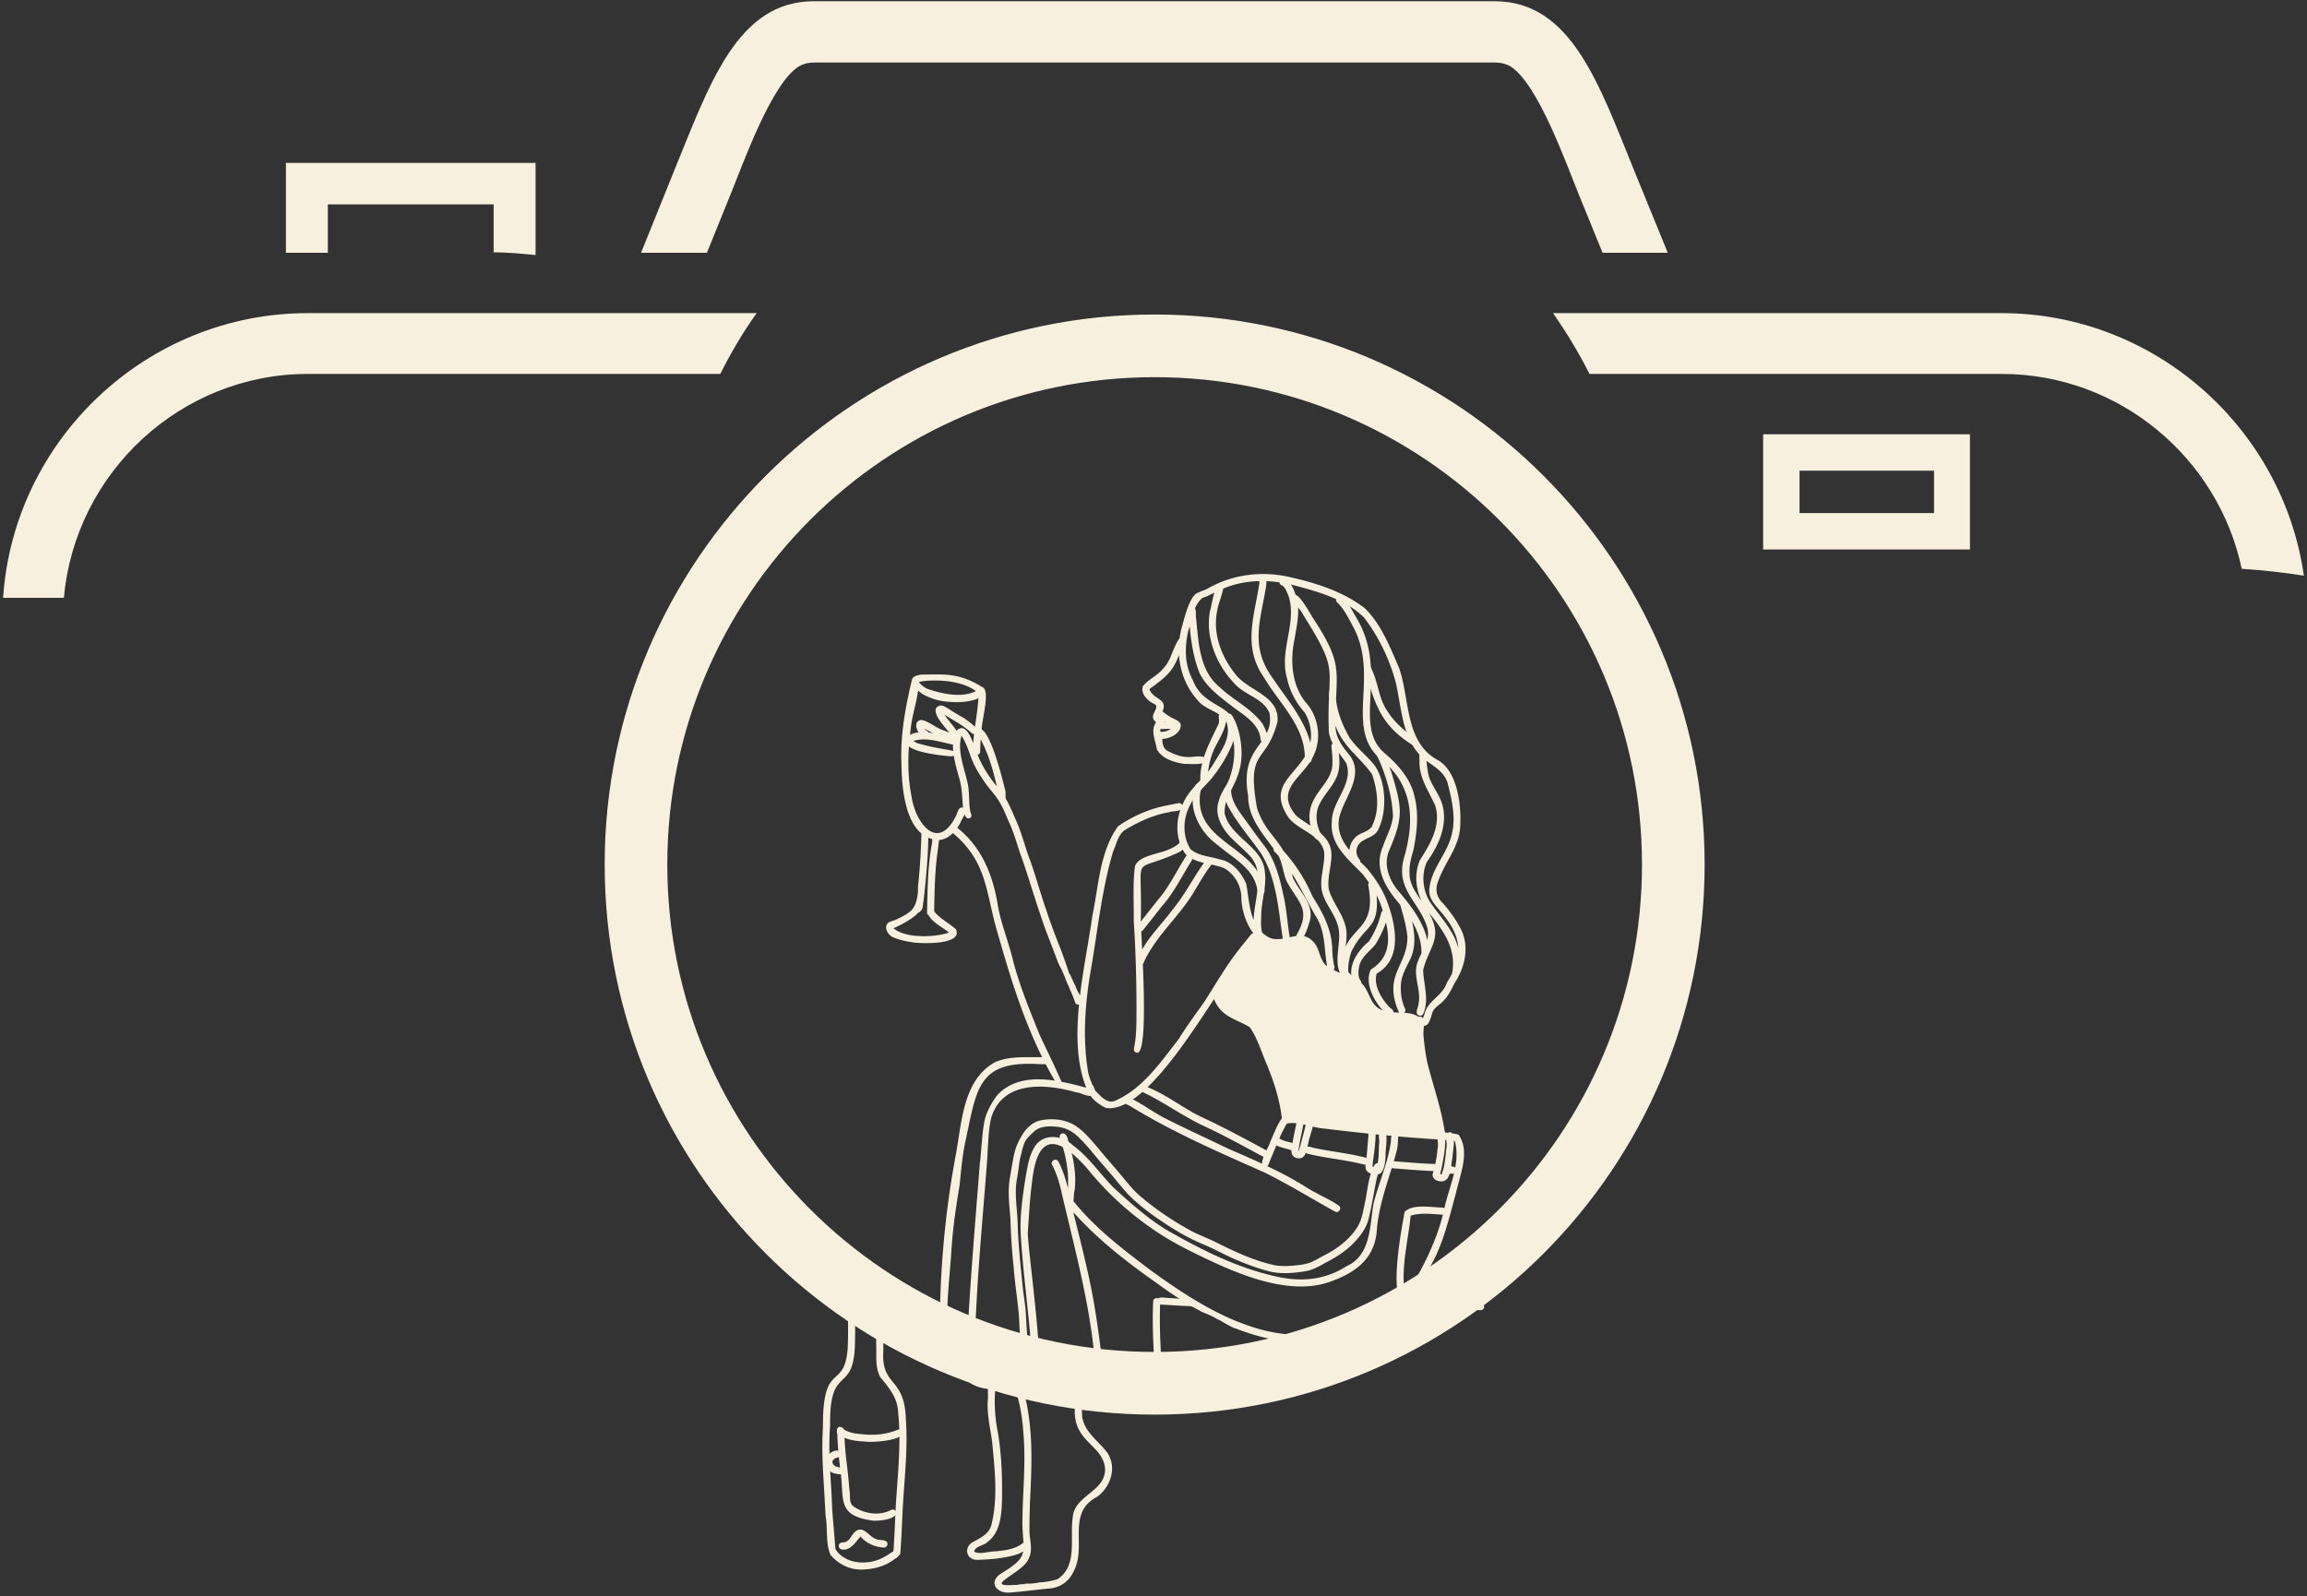 <svg xmlns="http://www.w3.org/2000/svg" width="500" viewBox="0 0 375 259.5" height="346" version="1.0"><rect x="0" y="0" width="375" height="259.5" fill="#333333" stroke="none"/><defs><clipPath id="a"><path d="M.36.2h374.277v229.808H.359zm0 0"/></clipPath><clipPath id="b"><path d="M133.445 210H147v46h-13.555zm0 0"/></clipPath><clipPath id="c"><path d="M144 93h95v165.973h-95zm0 0"/></clipPath><clipPath id="d"><path d="M165 257h2v1.973h-2zm0 0"/></clipPath><clipPath id="e"><path d="M227 211h14.234v3H227zm0 0"/></clipPath></defs><g clip-path="url(#a)"><path fill="#f8f0de" d="M187.688 61.324c43.726 0 79.214 35.504 79.214 79.246 0 43.746-35.488 79.25-79.214 79.25-43.727 0-79.22-35.504-79.22-79.25 0-43.742 35.493-79.246 79.22-79.246zm0-10.187c49.34 0 89.398 40.074 89.398 89.433 0 49.364-39.98 89.438-89.399 89.438-49.343 0-89.398-40-89.398-89.438 0-49.36 40.055-89.433 89.398-89.433zm186.808 42.468c-3.441-24.043-24.258-42.695-49.191-42.695h-72.852c2.172 3.149 4.192 6.442 5.914 9.887h67.012c19.094 0 35.191 13.633 39.012 31.687 3.445.223 6.812.598 10.105 1.121zM50.07 60.797h67.012c1.723-3.445 3.668-6.738 5.914-9.887H50.07C23.863 50.91 2.223 71.434.504 97.203h9.883c1.797-20.3 18.941-36.406 39.683-36.406zm3.145-27.563h27.027v7.79c2.32 0 4.567.226 6.813.449v-14.98H46.477v14.605h6.812v-7.864zm207.25 7.79-3.82-9.364c-1.946-4.719-6.739-18.426-11.305-20.973-.75-.374-1.496-.523-2.32-.523H132.355c-.824 0-1.574.149-2.32.524-4.566 2.546-9.36 16.253-11.308 20.972l-3.817 9.438h-10.707l5.317-13.184C115.285 13.832 119.777.2 132.28.2h110.664c12.504 0 16.996 13.559 22.762 27.715l5.39 13.184h-10.632zm26.133 29.585v18.727h33.617V70.609zm5.914 5.918h21.863v6.891h-21.863zm0 0" fill-rule="evenodd"/></g><g clip-path="url(#b)"><path fill="#f8f0de" d="M139.816 255.203c-1.859-.027-3.625-.96-4.816-2.375-.84-1.918-.426-4.351-.805-6.43-.203-4.753-.746-9.515-.433-14.277-.059-11.156 3.453-5.84 4.031-12.836.133-2.7.035-5.402-.031-8.101 0-.04-.004-.079-.004-.118.066-.691 1.18-.644 1.144.079.008.246.016.492.028.742.062 2.136.11 4.277.047 6.422-.16 8.738-4.176 3.156-4.043 13.398-.125 1.555-.141 3.106-.106 4.656.024.953.067 1.91.117 2.864.114 2.066.266 4.136.325 6.207.207 2.144.324 4.3.535 6.445.894 1.492 2.828 2.25 4.527 2.172 2.629-.016 4.023-1.348 4.867-1.801.352-.191.61-.23.82.043.215.316.118.574-.093.797l-.035.035c-.09.09-.2.172-.305.25-.172.125-.348.234-.473.344-1.508 1.078-3.437 1.484-5.265 1.484h-.032"/></g><path fill="#f8f0de" d="M145.586 253.375c-.465-.164-.453-.64-.387-1.125.043-.316.11-.637.082-.883.078-1.172.137-2.351.192-3.527.015-.492.035-.985.058-1.477.008-.238.02-.476.035-.718.211-4.012.657-8.024.63-12.036a39.865 39.865 0 0 0-.196-3.882c-.066-2.383-1.46-4.063-2.895-5.79-.898-1.613-.605-3.582-.675-5.355-.012-2.316-.09-4.633-.067-6.95 0-.105 0-.214.004-.323-.148-.582.457-1.196.977-.711a.885.885 0 0 1 .11.195c.19.48-.009 1.094.05 1.598.004 2.41.09 4.812.082 7.222-.395 5.965 3.48 4.117 3.66 11.168.379 5.235-.351 10.446-.562 15.664-.098 2.086-.18 4.172-.352 6.254a14.543 14.543 0 0 0-.7.691.22.22 0 0 1-.046-.015"/><path fill="#f8f0de" d="M146.676 232.777c.097.336-.102.614-.48.832-1.22.715-4.29.86-5.036.825-1.305-.102-2.676-.133-3.879-.66a4.579 4.579 0 0 1-.73-.399c-.89-.262-.223-1.555.535-1.023.012.011.023.02.035.027 1.102.746 2.461.754 3.742.883 1.719.105 3.469-.133 5.059-.793a.572.572 0 0 1 .254-.043.57.57 0 0 1 .5.351"/><path fill="#f8f0de" d="M145.656 245.793a.642.642 0 0 1-.125.57c-.625.793-3.027.977-3.742.864-5.613-.774-4.625-3.258-5.094-7.516-.023-.203-.05-.414-.078-.625l-.07-.527a74.663 74.663 0 0 1-.188-1.664c-.035-.34-.066-.684-.097-1.024a50.196 50.196 0 0 1-.157-2.656c-.199-.727-.015-1.59.883-1.05a.938.938 0 0 1 .133.214c.184.387.11.879.156 1.3 0 .032.004.063.004.094.063 1.653.235 3.301.453 4.942.137 1.191.239 2.39.348 3.586.164.828-.11 1.875.52 2.535 1.773 1.312 4.316 1.71 6.3.648a.577.577 0 0 1 .754.309M143.082 250.379c.477.082 1.25.059 1.176.75a.586.586 0 0 1-.649.492c-1.433-.098-2.78-.7-3.73-1.781-.856.89-1.563 2.308-3.04 2.097a.583.583 0 0 1-.491-.652c.074-.578.668-.437 1.07-.566.828-.297 1.047-1.336 1.758-1.801 1.453-.941 2.226 1.48 3.906 1.46M140.262 210.938c.59-.098 2.515-.274 2.222-1.125-.902-.735-3.191-.383-3.894.523.043.05.082.11.11.172.01.023.019.05.027.074.511.094.972.465 1.535.356zm-2.137-1.797c1.516-1.235 6.332-1.493 5.438 1.496a2.23 2.23 0 0 1-.11.156c-.281.375-.66.644-1.09.84-.804.363-1.777.457-2.605.457a2.98 2.98 0 0 1-.832-.203 3.781 3.781 0 0 1-.473-.23.563.563 0 0 1-.262-.345.962.962 0 0 1-.43-.128c-.656-.407-.292-1.649.364-2.043"/><path fill="#f8f0de" d="M136.547 238.559c1.055-.68 1.379 1.035.148 1.152a1.916 1.916 0 0 1-.78-.102 1.864 1.864 0 0 1-.97-.382c-.894-.692-1.164-2.122-.117-2.864a.792.792 0 0 1 .07-.05c.559-.426 1.04-.52 1.364-.442.511.121.644.668.097 1.024-.027.02-.054.039-.086.054-1.507.313-1.105 1.531.239 1.637a.215.215 0 0 1 .035-.027"/><g clip-path="url(#c)"><path fill="#f8f0de" d="M162.797 255.797c2.484-1.496 3.305-2.34 3.516-3.543-.297.18-.61.336-.938.465-2.121.672-4.43.851-6.645.906-1.578-.074-2.066-1.816-.82-2.762 1.262-.722 2.778-1.304 3.227-2.86 1.12-4.41.55-9.132.129-13.616-.313-2.239-.856-4.457-.707-6.727.09-.562-.02-1.222.046-1.808-1.792-.27-3.511-.872-4.14-2.575.043-.894.137-1.789.254-2.687-1.094-.25-2.211-.418-3.309-.668-.039.012-.262-.164-.328-.266-.008-.011-.012-.023-.02-.035-.015-.035-.027-.066-.042-.098l-.07-.18c-.044-.152-.09-.3-.137-.448l-.036-.106c-.16-10.434.684-20.867 2.598-31.086.977-5.223 1.156-12.152 6.395-15.012 1.898-.816 3.972-.808 6.023-.8.539.004 1.074.004 1.602-.008-3.145-6.367-5.254-13.227-7.192-20.047-2.012-6.637-1.59-11.559-7.308-16.383-.63.625-1.395 1.074-2.254 1.121-.028.336-.11.7-.106.953a50.772 50.772 0 0 0-.472 4.286c-.137 2.09-.176 4.187-.215 6.28.02.044.035.095.043.145.968 1.184 2.367 1.836 3.48 2.844 1.211 2.559-5.351 2.344-6.762 2.172-1.18-.164-2.386-.402-3.484-.875-.758-.371-1.473-1.484-.844-2.25.422-.379 1.043-.406 1.528-.676.902-.457 1.875-.879 2.523-1.656.82-.98.945-2.996.879-3.59.32-2.867.488-5.762.562-8.64a.492.492 0 0 0 .012-.04c-2.844-2.359-3.222-8.109-3.258-11.37-.214-4.653.7-9.446 1.723-13.677.145-.597 1.227-.793 1.652-.796 2.301-.02 3.715-.118 5.528.246 2.285.453 4.199 1.785 4.234 1.789 1.395.453-.125 5.531-.094 6.883 1.68.972 3.465 8.46 3.844 9.949.09.324-.031 1.12.106 1.355.562.985 1.011 2.024 1.445 3.067.914 1.918 1.457 3.972 2.133 5.98 1.14 2.973 1.953 6.125 3.004 9.117a92.045 92.045 0 0 0 2.02 5.512 84.503 84.503 0 0 1 1.687 4.746c.086.055.16.14.207.262.257.64.57 1.254.859 1.875.082.36.43.89.68 1.406.543-4.598 1.488-9.168 2.011-12.984 1.032-4.871 1.176-10.414 4.18-14.543 2.129-1.48 4.606-2.625 7.129-3.215.898-.188 1.8-.375 2.707-.543.246-.047.484.105.594.32.031-.07.066-.14.101-.21 1.036-2.481 3.371-4 4.801-6.208 1.184-2.09 3.133-4.394 2.332-6.945-.855-1.898-3.492-2.04-4.726-3.684-1.86-2.043-2.852-4.644-3.036-7.328-.289.676-.59 1.348-.968 1.973-.953 1.496-2.453 2.5-3.844 3.539.7 2.016 3.555 1.316 1.738 4.406.371.285.621.594.664.91.25.016.492.032.688-.004.144.004.316-.03.488-.062.441-.086.906-.172 1.07.344.11 1.105-1.554.804-2.27.89h-.21a3.597 3.597 0 0 1-.356-.004c-.156.598.207 1.192.29 1.801.011.793.257 1.547 1.046 1.867.848.414 1.735.805 2.684.871.437.06.89.02 1.344-.019.578-.055 1.156-.106 1.683.059.864 1.207-1.054 1.16-2.308 1.117-.356-.012-.657-.024-.828-.008-1.641-.234-3.645-.809-4.504-2.356-.211-1.43-1.114-3.113-.125-4.421-1.578-1.184 1.12-2.473-.524-3.075-.941-.523-2.004-1.586-1.644-2.757.906-1.192 2.46-1.774 3.398-2.989 1.254-1.347 1.457-3.289 2.52-4.754l.058-.082c.102-.757.266-1.507.492-2.242.301-1.144 1.274-5.07 2.7-5.222.382-.278 1.039-.372 1.386-.626 3.922-2.238 8.508-2.863 12.91-1.953 4.438.973 9.04 2.368 12.669 5.2 2.652 2.64 4.046 6.273 5.52 9.656 1.788 5.12.894 12.156 6.398 15.05 3.246 1.985 3.8 7.7 3.507 11.188-.324 3.152-2.574 5.559-3.55 8.477-.579 1.332-.211 2.683.855 3.632.969 1.153 1.887 2.356 2.594 3.688 1.761 2.953 1.008 6.492-.785 9.238-.516 1-.973 2.055-1.797 2.852-.524.61-1.317.965-1.703 1.687-.243.438-.305 1.258-.63 1.684-.042.3-.335.633-.863.742-.027.684-.125 1.414-.027 1.79.121 1.374.313 2.745.582 4.097.914 3.695 2.242 7.328 2.816 11.094.036.101.063.21.09.328.164.015.332.035.496.054a.776.776 0 0 1 .207-.093c.2-.008.344.058.454.187.34.05.671.113 1.004.184 1.933 2.644.308 6.406-.344 9.297-.98 3.582-1.813 7.214-3.399 10.593-.422.809-.832 1.625-1.242 2.43-.004.008-.012.012-.016.02-.109.18-.21.363-.316.546a6.263 6.263 0 0 0-.285.56c-.02.042-.035.081-.055.124-.02.031-.035.066-.054.098-.207.367-.403.738-.602 1.11-.145.269-.29.534-.434.804a28.127 28.127 0 0 1-.945 1.48c-.23.305-.453.61-.676.922-.054.074-.105.149-.16.223-.008.004-.012.004-.02.004-1.769 2.191-4.027 4.37-7.367 4.941-.793.098-5.878.535-6.152.563-.578.054-1.152.082-1.734.078-4.344.183-8.524-.73-12.492-2.297-.012.012-.028.023-.043.039-.258-.133-.516-.262-.774-.39-.387-.204-.77-.41-1.144-.637-.196-.118-.391-.235-.594-.336-.168-.082-.332-.16-.496-.243-.188-.101-.367-.218-.555-.312-.207-.102-.41-.203-.621-.293-.387-.168-.777-.324-1.164-.492-.258-.133-.512-.274-.766-.41-.144-.078-.289-.157-.433-.239a2.634 2.634 0 0 0-.461-.222 74.048 74.048 0 0 1-5.637-3.766c-4.863-3.414-9.648-7.125-13.613-11.574.062.277.129.555.195.832 1.176 4.758 2.418 9.531 3.227 14.355.14.79 2.207 13.446 1.105 13.707-.43.102-1.707.297-2.742.286-.191 1.109-.445 2.226-.375 3.355-.078 2.965 2.59 4.508 4.152 6.625 1.547 2.395.508 5.5-1.676 7.11-5.164 2.702-1.507 8.156-3.953 12.363-.773 1.566-2.332 2.52-4.062 2.57-2.067.215-4.133.484-6.2.648-.09.008-.18.012-.265.012-2.086 0-3.207-1.82-1.078-3.156zm4.316-26.258c.805 4.902.543 9.879.305 14.816-.043 1.68-.11 3.36-.063 5.04.114 1.34.508 2.77-.148 4.03-.805 2.29-7.84 4.692-2.227 4.266.063.016.125.02.192.02.133 0 .266-.024.398-.047.032-.008.067-.012.098-.016.184-.003.367-.027.547-.035a.828.828 0 0 0 .172-.023.554.554 0 0 0 .156-.067l.332-.035c.16-.004.32-.004.477-.004.117 0 .238-.004.355-.007.152-.008.309-.032.465-.047.332-.024.668-.078.996-.14.934-.095 1.855-.235 2.738-.536 3.324-2.164 1.95-6.707 2.469-10.024.23-3.593 5.262-4.144 5.258-7.835-.262-4.02-5.246-4.368-4.918-9.868.086-.48.105-1.851.34-2.793-.836-.03-1.555-.066-1.828-.011-1.489-.02-5.192.03-5.34.03v-.01c-.52 0-1.04 0-1.559-.009.438 1.086.719 2.88.785 3.305zm-4.87 3.598c.577 3.61.695 7.273.628 10.925-.086 2.364-.3 5.137-2.36 6.66-.616.622-1.948.63-2.171 1.563.992.504 2.183-.004 3.242-.031 1.602-.14 3.324-.297 4.637-1.324a.563.563 0 0 1 .144-.086c-.039-.79-.14-1.758-.172-3.035 0-4.914.606-9.825.16-14.735-.14-2.332-.492-4.66-1.23-6.867-.484-.016-.969-.039-1.453-.066-.578-.055-1.227-.094-1.898-.157-.192 2.403-.004 4.793.472 7.153zm-1.013-51.723c-.59 1.703-.62 5.297-.812 7.793-.613 8.02-1.371 16.023-1.758 24.059-.133 2.261-.394 4.511-.672 6.757.075 1.145-1.02 2.93.117 3.68 2.192 1.242 5.325 1.434 8.45 1.41-.18-1.527-.196-2.957-.375-4.457-.133-1.87-.442-3.722-.493-5.601-.132-3.008-.707-5.97-.91-8.973-.3-2.621-.445-5.254-.535-7.89-.16-2.169-.457-4.36-.11-6.528.188-1.105.415-2.508.634-3.605.238-1.23.582-2.149 1.23-3.239.625-1.11 1.535-2.156 2.774-2.554 1.746-.47 3.703-.352 5.359.379 1.762.886 3.012 2.464 4.281 3.925 1.207 1.496 2.5 2.914 3.723 4.39.988 1.169 1.918 2.403 3.078 3.407 2.676 2.313 5.64 4.293 8.758 5.95 1.133.558 2.312 1.007 3.453 1.554 3.062 1.535 6.254 3.066 9.601 3.809.95.199 1.918.203 2.887.129 1.02-.09 2.059-.168 3.031-.512.883-.336 1.672-.863 2.508-1.29 1.52-.773 2.93-1.78 4.078-3.042 1.66-1.8 1.844-2.969 2.313-5.29.37-1.593.48-3.292.988-4.855-1.34-.472-.758-1.644-.672-2.953.09-.953.168-1.906.246-2.86.047-.19.036-.437.02-.69a395.64 395.64 0 0 1-7.11-.81c-.648-.046-1.296-.179-1.94-.331-.04.504-.352 1.129-.4 1.539-.53 1.16-.327 4.11-2.238 3.562-.964-.28-.902-1.28-.699-2.074.176-1.2.461-2.379.695-3.566a5.948 5.948 0 0 0-1.394.011.836.836 0 0 1-.207.098c-.399.774-.875 1.54-1.16 2.375-.617 1.39-1.223 2.785-1.766 4.203a.513.513 0 0 1-.234.27c2.312 1.101 4.578 2.293 6.742 3.687 1.59.957 3.316 1.672 4.863 2.707.633.367.063 1.387-.582.996-3.777-2.082-7.5-4.386-11.355-6.3-7.426-3.309-14.942-6.547-21.875-10.813-.23-.152-.551-.25-.813-.394-1.086.554-2.14.808-3.137.683-.917-.422-1.91-1.105-2.546-1.98-.676.066-1.703-.54-2.278-.567-1.879-.523-3.96-.933-5.949-.933-3.309 0-6.531 1.062-7.809 4.734zm6.813 2.606c-.707.671-1.273 1.117-1.61 2.027-.308.941-.347 1.289-.601 2.246-.176.687-.328 2.445-.484 3.14-.496 2.399-.04 4.844.07 7.262.082 3.684.504 7.348.871 11.012.149 1.27.387 2.535.453 3.813.113 1.886.192 3.773.461 5.648.152 1.816.29 3.637.32 5.46 0 .157.012.313.028.474.11-.004.222-.004.332-.008-.067-7.848-1.403-15.742-1.914-23.61-.27-3.261.191-6.496.683-9.714.352-1.954.598-4.083 1.809-5.715 1.574-1.813 4.332-1.371 5.937.164 2.57 1.894 4.364 4.586 6.57 6.844 2.72 2.496 5.516 4.996 8.673 6.921 5.566 3.192 11.39 6.141 17.683 7.54 4.031.953 8.016.64 11.555-1.649 3.976-1.797 3.746-6.445 4.375-10.125.836-3.387 2.36-6.656 2.832-10.117.023-.293-.004-.684.125-.946l-.871-.082c.137 1.036-.172 2.735-.11 3.293-.074 1.008-.152 2.813-1.25 3.067-.125.36-.222.73-.292 1.105-.36 1.817-.653 3.645-1.07 5.45-.126.585-.259 1.175-.524 1.718-.52 1.157-1.344 2.137-2.223 3.04-1.309 1.292-2.875 2.265-4.508 3.085-1.066.621-2.18 1.219-3.422 1.375-1.894.282-3.847.446-5.722-.05-1.801-.465-3.555-1.125-5.27-1.852-1.687-.715-3.289-1.617-4.965-2.352-2.422-.964-4.683-2.257-6.843-3.71-1.86-1.223-3.653-2.56-5.278-4.087-1.144-1.12-2.105-2.414-3.148-3.625-.813-.964-1.656-1.898-2.465-2.87-1.02-1.235-2.035-2.485-3.227-3.56-.882-.796-2.003-1.32-3.18-1.417a9.658 9.658 0 0 0-1.124-.074c-.977 0-1.957.195-2.676.879zm5.312 41.05c1.602.004 3.204.008 4.801-.023h.012c-.262-9.77-2.79-19.262-5.031-28.711-.094-.399-.653-2.668-.625-2.703-.344-1.399-.754-2.774-1.399-4.059-.59-.75.63-1.523.977-.597a.344.344 0 0 1-.02-.059l-.011-.02a.012.012 0 0 1 .004.008c.914 1.778 1.417 3.715 1.855 5.664 3.582 4.746 8.414 8.414 13.125 11.97 5.035 3.636 10.254 7.12 16.184 9.105 3.566 1.238 7.343 1.605 11.078 1.437.32-.035 3.445-.375 3.863-.398 4.93-.286 6.953-1.223 9.535-4.73-1.64-3.048.09-11.895.606-14.895 1.304-1.38 4.441-.727 6.214-.711a.54.54 0 0 1 .262.097c.774-3.539 2.625-7.148 1.735-10.816a.527.527 0 0 0-.184-.176c.012 1.012-.25 2.3-.238 2.785-.32 1.274-.13 4.07-2.036 3.836-.761-.054-1.468-.695-1.09-1.488.364-1.277.59-2.543.712-3.86.109-.328.043-.898-.004-1.464-2.153-.133-4.301-.297-6.446-.485a.504.504 0 0 1 .032.203c-.028.653-.055 1.31-.188 1.95-1.113 4.355-2.922 8.511-3.27 13.035-.328 4.867-3.68 7.086-7.933 8.555-7.133 2.292-15.992-1.942-22.371-5.102-6.484-3.16-12.211-7.785-16.754-13.395-4.54-5.187-8.055-6.125-8.965 1.957-.383 2.774-.512 5.551-.71 8.364-.126 1.695 2.382 19.222 1.898 24.722.902-.02 1.78-.043 2.613-.043.621 0 1.215.012 1.77.047zm-16.363-39.789c-.558 2.473-.762 5-1.02 7.516-.628 3.652-1.144 7.32-1.355 11.02-.195 3.101-.578 6.19-.633 9.3-.05 1.895-.05 3.79-.05 5.688.289.047.632.132 1.039.27.441.19 1.289.155 1.91.32.191-1.38.394-2.758.48-4.141.489-8.742 1.242-17.457 1.91-26.18.16-.644.336-4.77.747-6.785.37-1.832 1.8-4 2.375-4.539 2.5-2.34 5.789-2.527 9.058-2.04a62.309 62.309 0 0 1-1.48-2.69c-.153.007-.305.007-.453.007-.141 0-.278 0-.418.004a28.832 28.832 0 0 0-1.864-.066h-.004c-8.257 0-8.55 4.441-10.242 12.316zm72.301 12.387c-.363 4.043-1.777 9.074-.8 13.066 2.554-4.144 4.859-8.5 6.05-13.246a.526.526 0 0 1-.176.004c-.879-.05-1.797-.144-2.707-.144-.808 0-1.61.074-2.367.32zm5.629-12.313c.023 1.915-.621 4.793-.84 5.54.055.015.106.027.16.039.028.007.055.011.082.015.54-1.347.63-2.851.781-4.285.102-.336.024-.84-.007-1.316-.059.004-.118.007-.176.007zm-11.824 4.297c.054.032.113.055.168.075.05-.106.105-.207.164-.313a.544.544 0 0 1 .504-.281c.23-.985.152-2.09.23-3.09.098-.406-.059-1.05-.016-1.555-.18-.015-.363-.035-.546-.05.011 1.789-.497 4.582-.504 5.214zm-38.95-10.898c1.813.934 3.5 2.2 5.293 3.101 3.325 1.696 6.73 3.223 10.082 4.864 1.887.816 3.778 1.629 5.637 2.496-.035-.285.07-.68.23-1.106-3.367-1.812-6.714-3.664-10.195-5.257-3.226-1.602-6.168-3.707-9.414-5.27-.043 0-.082 0-.12-.008-.509.442-1.013.84-1.513 1.18zm26.903 8.394c.008.008.015.012.02.016.011.004.023.012.038.016.395-1.313.723-2.653 1.067-3.98.008-.098.027-.2.058-.298l-.37-.082c-.274 1.442-.622 2.871-.813 4.328zm-24.516-10.375c2.988 1.168 5.7 3.344 8.555 4.743 3.664 1.699 7.222 3.609 10.77 5.535.288-.598.566-1.14.632-1.438.59-1.261 1.028-2.617 1.852-3.75a.081.081 0 0 1 .023-.039c-.37-3.152-1.363-6.168-2.59-9.082-.824-1.926-1.41-4.015-2.644-5.726-2.102-1.305-4.45-1.59-5.668-4.266a4.773 4.773 0 0 1-.14-.285c-3.243 4.976-7.079 10.738-10.79 14.308zM190 132.066c-2.605.461-5.023 1.579-7.262 2.965-1.031.805-1.27 2.262-1.8 3.406-1.887 6.356-2.516 12.97-3.66 19.481-.891 5.262-1.301 10.668-.477 15.969.129.937.449 1.738.781 2.539.324.273.262.793.613 1.07.82.809 1.82 2.047 3.094 1.465 4.457-1.953 7.352-6.234 10.266-9.957 1.289-2.078 2.73-4.05 4.156-6.035 1.887-2.926 3.598-5.969 5.77-8.703.601-.774 1.238-1.516 1.835-2.29a.57.57 0 0 1 .422-.222c-1.191-1.559-1.851-3.711-1.96-5.504.097-2.074-1.012-4.059-2.798-5.098-.652-.257-1.351-.422-2.054-.574-.988 1.274-1.797 2.68-2.63 4.055-2.382 4.226-6.374 7.406-8.374 11.84a.502.502 0 0 1-.156.28c.277 6.509.43 14.907-1.04 14.407-.425-.125-.476-.574-.351-.941.254-1.367.328-2.656.348-4.02a227.187 227.187 0 0 0-.434-16.554c.031-2.868-.16-5.766.168-8.618.36-1.902 3.93-2.152 5.477-2.89a5.82 5.82 0 0 0 1.691-.98.557.557 0 0 1 .125-.173c-.547-1.695-.469-3.617.113-5.304-.496.273-1.383.187-1.863.386zm-33.871 1.672a6.872 6.872 0 0 1-.524.864c3.98 3.101 5.864 7.843 6.606 12.726.566 3.059 1.777 5.945 2.488 8.965 1.078 4.113 2.707 8.039 4.297 11.969.762 1.668 1.586 3.308 2.356 4.972.328.703.863 1.93 1.222 2.668 1.375.262 2.727.614 4 .946-1.578-3.891-1.652-8.676-1.18-13.512a.588.588 0 0 1-.59-.234l-.034-.094c.003.012.011.023.015.039-.05-.129-.094-.262-.14-.39l-.106-.286a1.654 1.654 0 0 0-.05-.148l.023.066c-.043-.129-.102-.25-.149-.379.008.031.024.063.035.098-.035-.094-.074-.188-.109-.278-.031-.082-.062-.164-.098-.242.004.008.008.02.016.032-.012-.024-.02-.047-.031-.07v-.005c-.004 0-.004 0-.004-.004a.066.066 0 0 0-.008-.02c.004.009.004.013.008.017-.012-.028-.027-.055-.04-.086v-.004l-.003-.004c-.012-.028-.024-.051-.031-.078.007.027.02.05.03.078-.054-.125-.116-.246-.175-.367-.047-.11-.09-.223-.133-.336a3.42 3.42 0 0 0-.21-.508 6.607 6.607 0 0 1-.243-.504c-.129-.328-.222-.668-.375-.988l.024.047c-.078-.16-.145-.325-.211-.489a4.567 4.567 0 0 0-.301-.66c-.125-.215-.234-.437-.344-.66a10.154 10.154 0 0 0-.172-.36c-.16-.449-.324-.898-.496-1.34-.785-2.093-1.664-4.214-2.336-6.331-1.187-3.407-2.14-6.887-3.398-10.266-.54-1.71-1.047-3.434-1.813-5.059-.523-1.23-1.027-2.48-1.77-3.597-.609-.89-1.35-1.68-1.972-2.555-.648-.914-1.266-1.863-1.766-2.867-.816-1.578-1.132-3.406-2.148-4.871-.7 2.441.367 4.957.91 7.336.45 1.597.223 3.273.504 4.894.016.336.34.637.145.965a.5.5 0 0 1-.493.238c-.273-.066-.449-.32-.57-.632-.187.457-.543.941-.656 1.304zm74.7 31.547a.537.537 0 0 1 .46.309c.055-.211.164-.434.234-.625.485-2.297 2.973-2.969 3.696-5.262.312-.48.582-.953.812-1.41a.693.693 0 0 1 .02-.125c.719-3.856-1.395-6.828-3.68-9.645-.035-.035-.062-.074-.094-.109 1.809 3.207.852 4.668-.129 6.95-.02.054-.039.109-.066.152v.003a14.405 14.405 0 0 0-.75 2.188c.055 2.355.996 4.687.066 7.012a.58.58 0 0 1-.707.402c-.8-.29-.195-1.191-.14-1.77.43-1.777-.344-3.5-.383-5.265-.055-1.106.402-2.098.887-3.078.047-1.875-.625-3.621-1.535-5.235.496 2.18.656 4.41-.422 6.457-.63 1.262-1.34 2.52-1.391 3.97-.059 1.3.117 2.64.691 3.816a.52.52 0 0 1-.168.656c.848.054 1.665.187 2.356.66a.367.367 0 0 1 .242-.05zm-20.22-68.566c.899.304 2.47 3.273 2.844 3.816 4.215 6.387 3.953 8.106 3.727 13.008 0 .117.004.234.007.352.258 2.128 1.13 4.203 2.184 6.054 1.121 1.617 2.703 2.824 3.945 4.336 2.016 2.645 2.196 7.61.735 10.559-.582 1.332-2.266 1.351-3.13 2.367-.605.789-.57 1.762.056 2.516a.533.533 0 0 1 .12.382l1 .97c1.352 1.593 2.548 3.39 3.317 5.343 1.457 3.851 2.66 9.445-1.629 11.875-.601 1.945.899 4.351 2.285 5.672.297.129.43.383.434.629.312.023.625.035.941.047a.58.58 0 0 1-.105-.172c-2.563-5.993 1.46-7.426 1.433-12.16-.187-1.782-.683-3.524-1.187-5.239-2.309-2.597-4.336-5.918-2.797-9.418.547-1.656 1.484-3.215 1.637-4.976-.137-3.211-1.078-6.457-2.38-9.364-.081-.14-.179-.3-.253-.464-4.973-5.192.48-13.375-4.008-21.254-.672-1.25-1.32-2.555-2.336-3.567a.588.588 0 0 1-.27-.488.901.901 0 0 1 .04-.11c-2.352-1.078-4.93-1.761-7.39-2.398.343.508.57 1.106.78 1.684zm13.004 56.785c-.957 1.219-2.449 2.121-2.71 3.781-.122.723-.184 1.55.261 2.18a.558.558 0 0 1 .125.367c1.41 1.305 1.316 3.68 3.465 4.438-1.59-1.75-2.95-4.59-1.918-6.633 3.027-1.88 3.129-4.735 2.45-7.672-.415 1.238-1.013 2.426-1.673 3.539zm-3.98 1.297c-.313 1.039-.54 2.14-.473 3.234.168.18.348.356.504.528-.25-2.063 1.238-4.18 2.824-5.465.91-1.391 1.617-2.98 2.012-4.598a.523.523 0 0 1 .266-.41l-.246-.766a11.803 11.803 0 0 0-.754-1.754c.445 5.64-1.907 4.637-4.133 9.23zm-20.805-59.086c-.18 1.062-.941 2.969-.95 3.496-.808 3.574.567 7.414 2.798 10.219 2.031 2.933 7.437 3.59 6.969 7.96-1.856 7.036-5.098 4.114-3.31 14.016 1.122 3.387 2.888 4.524 4.267 6.914a26.568 26.568 0 0 1 4.738 7.434c1.707 2.664 3.234 5.555 3.215 8.809.058.867.129 1.734.347 2.578a.525.525 0 0 1-.148.554c.351.18.707.344 1.066.5-1.129-2.347.508-5.48-.453-8.023-.574-1.75-1.87-3.164-2.398-4.926-.649-2.246.48-4.531.261-6.789-.671-2.887-4.171-3.418-5.792-5.535-3.215-4.856.484-6.406 2.656-9.895-.063-5.043-4.254-8.797-6.656-12.914-3.422-4.87-1.606-9.754-.762-15.058.047-.176.027-.375.008-.57-2.004.046-3.985.421-5.856 1.23zm11.332 47.027c1.063 2.266 3.477 4.211 2.75 6.985-.164.476-.496 1.75-.953 2.488.484.097.945.328 1.371.773 1.277 1.067 1.047 3.145 2.399 4.117-.5-2.613-.274-5.453-1.66-7.824-1.422-2.363-2.57-4.91-4.051-7.234.05.223.097.457.144.695zm-18.52-4.172c-7.968 3.692-5.913-.449-6.202 11.028-.004.582.101 2.422.218 4.793 1.324-2.364 3.38-4.344 4.961-6.524 1.988-2.375 3.297-5.086 5.082-7.562-1.078-.266-2.11-.621-2.949-1.375a6.38 6.38 0 0 1-.504-.785c-.2.183-.422.335-.605.425zm40.505-12.832c.328 1.711 1.585 3.028 2.156 4.645 1.219 3.43-.375 6.972-2.352 9.746-.957 2.043-.687 4.719.547 6.586 1.629 2.414 3.86 4.613 4.547 7.476-.078-1.859-.93-3.656-2.555-5.593-.96-1.254-2.414-2.438-2.133-4.196.344-3.168 2.817-5.53 3.586-8.562.774-2.844.055-5.797-.648-8.582-.547-1.703-2.063-2.563-3.41-3.547.035.68.156 1.363.262 2.027zm-21.708-21.875c-.742 3.465-.515 7.438 1.774 10.293 2.113 2.278 2.684 5.973 1.273 8.758-.07.148-.144.3-.226.445-.059.317-.188.555-.406.664-1.95 2.875-5.372 4.665-2.223 8.532 2.078 1.824 5.578 2.93 5.789 6.168.078 1.964-.719 3.906-.426 5.875.742 2.586 2.992 4.687 2.89 7.543-.003.605-.085 1.21-.171 1.816 1.543-3.406 5-3.512 3.68-10.086a.81.81 0 0 1 .129-.348 33.137 33.137 0 0 0-1.016-1.382c-2.313-2.391-5.371-4.801-5.016-8.512-.066-3.352 3.657-6.184 2.317-9.586-1.14-1.723-2.774-3.258-2.817-5.48a65.285 65.285 0 0 1 .032-5.079 9.555 9.555 0 0 1 .011-.945.58.58 0 0 1 .043-.223c.203-4.21.235-5.238-4.308-12.453-.09-.289-.414-.68-.758-1.086.09 1.696-.297 3.43-.57 5.086zm15.688 21.551c1.793 5.961 2.086 7.305-.383 13.023-.824 2.137-.004 4.41 1.317 6.133 1.925 2.27 3.836 4.602 4.746 7.5.039.176.105.453.175.774.172-.63.22-1.285.024-1.989-1.215-4.203-5.188-6.171-3.813-11.27 1.657-5.683 1.555-10.823-2.343-14.901.105.312.195.574.277.73zM193.16 102.57c-.617 2.637-.625 5.516.703 7.942 1.239 3.394 4.282 3.91 5.88 5.496a.836.836 0 0 1 .413.168c.742 1.043 1.094 2.316 1.38 3.543 1.339 7.09-2.602 8.656-2.477 12.511.918 4.028 6.296 5.352 6.554 9.66.266 2.165-.465 4.274-.582 6.419-.027 1.058-.136 2.136.082 3.18.012.038.02.077.024.116.328.31.703.59 1.144.829 1.383.652 2.969-.063 4.446-.243a.52.52 0 0 1 .046-.214c2.461-4.243.149-5.25-1.671-8.782-.524-1.285-.625-2.715-1.243-3.965-.023-.039-.05-.082-.078-.125-.16-.167-.32-.335-.488-.503-.242-.176-.309-.395-.262-.586-1.918-2.66-4.176-5.125-4.148-8.66-.883-4.93.836-6.891 2.18-8.786a.543.543 0 0 1-.145-.308c-.23-2.657-2.793-3.992-4.68-5.453-1.957-1.512-4.054-3.036-5.215-5.286-1-2.445-1.406-5.093-1.648-7.738-.066.27-.14.531-.215.785zm-47.933 48.34c1.867 1.688 6.707 1.528 9.03.723-1.046-.875-2.616-1.567-3.292-2.79a.519.519 0 0 1-.274-.488c.079-3.648.106-7.324.743-10.93.097-.26.074-.652.109-.995a4.86 4.86 0 0 1-.648-.22 68.296 68.296 0 0 1-.125 3.227 143.984 143.984 0 0 1-.657 7.102c-.164.613.063 1.352-.793 1.844-.015.008-.039-.02-.05-.008-.79.992-3.333 2.297-4.043 2.535zm55.171-30.176c-.832 2.114-2.058 4.102-3.476 5.868-1.234 1.421-2.727 2.656-3.524 4.402-1.136 2.164-1.21 4.965.118 7.055 1.273 1.144 3.172 1.16 4.742 1.668 2.039.359 3.543 2.164 4.32 3.992.352 1.91.45 4.066 1.2 5.86.097-3.485 1.835-7.302-.368-10.142-1.191-1.394-2.707-2.468-3.883-3.875-1.218-1.488-2.09-3.41-1.41-5.332.309-1.398 1.356-2.468 1.781-3.82.676-1.918.907-4.012.594-6.015-.027.113-.062.226-.094.34zm20.118-20.222c5.246 8.789-.73 17.312 4.5 21.902 2.191 1.879 4.27 4.168 4.91 7.07.726 2.836.406 5.836-.168 8.672-.344 1.246-.727 2.516-.637 3.824-.012 1.754.988 3.13 1.945 4.512-.972-2.074-1.175-4.52-.261-6.64 1.683-2.649 3.511-5.641 2.472-8.915-1.07-2.359-2.644-4.515-2.539-7.242-.004-.328-.05-.68-.011-1.011-2.84-3.09-2.938-7.782-3.848-11.727-1.012-3.777-2.797-7.477-5.18-10.582a14.075 14.075 0 0 0-2.304-1.781c.515.797.957 1.644 1.12 1.918zm-1.086 22.351c2.355 3.274-.89 6.746-1.711 9.942-.469 2.144.383 3.894 1.629 5.433.05-.761.375-1.504.953-2.066.726-.785 1.96-.848 2.62-1.688 1.411-2.59 1.036-5.898.106-8.593-2.191-3.04-4.613-4.344-5.941-7.887-.012 1.941 1.156 3.45 2.344 4.86zm-71.29 6.453c.512 4.153 4.11 9.336 7.126 3.59.379-.515.414-1.816 1.28-1.578l-.042-.32c-.11-1.559-.149-3.121-.629-4.625-.305-1.13-.656-2.32-.844-3.52-.011.012-.027.016-.043.024-.203.097-.46.078-.683.062-1.442-.117-5.332-.57-6.559-1.59-.187 2.672-.117 5.375.395 7.957zm11.184-7.136c.004.3-.187.48-.41.539a16.836 16.836 0 0 0 1.734 3.273c.418.664.915 1.274 1.41 1.883-.62-2.465-1.257-4.945-2.437-7.215a1.732 1.732 0 0 0-.207-.433c-.047.652-.078 1.3-.09 1.953zm-10.844-1.707c.555.441 1.305.53 1.97.722.945.243 1.905.426 2.866.59.536.113 1.11.145 1.625.34a8.288 8.288 0 0 1-.035-1.078.65.65 0 0 1-.207-.02c-1.484-.308-3.02-.804-4.523-.804-.57 0-1.137.07-1.696.25zm9.727.351c.14-2.453.703-4.886.828-7.332-.07.051-.14.098-.219.149-1.75.648-3.746.597-5.574.367-.828-.106-3.129-.778-4-1.735-.273 1.778-.691 3.274-.949 4.547-.176.871-.27 1.766-.371 2.66a3.58 3.58 0 0 1 1.64-.39c1.848-.113 3.657.418 5.446.824a.056.056 0 0 0 .023.008c.059-.281.137-.563.239-.844.375-.492.722-.691 1.042-.691.81 0 1.442 1.293 1.895 2.437zm47.586-25.418c-.938 5.653-2.648 9.805 1.14 14.934 1.997 3.008 4.422 5.762 5.672 9.191.102.25.254.715.391 1.25.305-1.672-.047-3.504-.918-4.922-1.41-1.613-2.453-3.484-2.875-5.605-1.332-4.473 1.727-9.09.207-13.477-.254-.554-.46-1.195-.969-1.574a.585.585 0 0 1-.48-.52c-.7-.097-1.402-.163-2.106-.187.012.328-.03.676-.062.91zm-10.316 1.79a.418.418 0 0 1-.075.07c-.523.445-.886 1.015-1.164 1.644.246.43.078 1.211.196 1.672.379 3.84.535 8.387 3.714 11.047 2.243 2.18 5.29 3.523 7.11 6.11.16.323.469.898.652 1.464.438-.887.672-1.898.442-3.27-1-2.398-4-2.894-5.641-4.746-2.988-3.066-4.863-7.664-4.004-11.957.164-.437.363-1.789.688-2.87-.641.331-1.368.703-1.918.835zM150.98 112.09c2.387.77 5.356 1.398 7.645.289-1.914-1.492-5.066-1.746-6.688-1.727-.285 0-1.738-.004-2.574.243v.027c.012-.004.024-.004.035-.004.2.371.957.969 1.582 1.172"/></g><path fill="#f8f0de" d="m202.328 240.055.012-.012a.158.158 0 0 0 .02.035.217.217 0 0 0-.032-.023M213.758 136.234c-1.055-1.875-1.281-4.312-.188-6.222.95-1.907 2.864-3.375 3.008-5.621.035-.797-.012-1.59-.086-2.383-.054-.453-.234-1.203.434-1.238.582.023.554.75.648 1.18.125 1.085.242 2.202.02 3.28-.36 2.122-2.133 3.563-3.059 5.422-.808 1.47-.617 3.258.063 4.735.246.34.367.8-.051 1.058a.585.585 0 0 1-.79-.21M204.41 144.883c-.453-3.645-3.914-5.285-6.41-7.434-2.898-2.062-5.016-5.902-3.773-9.472.117-.567.843-1.004 1.125-.301.062.472-.204.797-.258 1.238-1.14 8.176 9.504 8.606 10.457 15.813.105.73-1.035.902-1.14.156M173.055 224.582c-5.258-.023-10.848.258-15.489-2.656-.882-.7.25-1.492.961-.793 1.657 1.008 3.45 1.469 5.309 1.902 3.598.582 7.75.758 11.418.676 2.223-.055 3.613-1.117 3.914-.027.254 1.242-5.16.761-6.113.898M156.95 218.79c-.856-.106-5.25-1.09-3.114-2.204 1.031.46 2.113.914 3.27 1.059.738.093.578 1.253-.157 1.144M195.102 126.664c.003-3.25 1.566-6 2.918-8.836.367-.625-.243-1.652.44-1.98.806-.274.9.734.849 1.297-.243 2.093-1.754 3.78-2.38 5.77a14.93 14.93 0 0 0-.679 3.75c-.012.75-1.145.757-1.148 0M154.688 119.57a.64.64 0 0 0 .011.043c.012.02.024.043.063.106-.59-1-4.11-4.239-2.047-4.989.558-.109 1.07.286 1.527.56.754.495 1.535.944 2.32 1.397.758.458 1.418 1.04 2.09 1.614.239.203.301.55.102.808-.184.243-.566.309-.805.106-1.308-1.258-2.93-2.05-4.437-3.028.699 1.055 1.605 1.985 2.273 3.051.195.703-.855 1.032-1.097.332"/><path fill="#f8f0de" d="M154.402 120.43c-1.418-.578-2.808-1.18-4.125-1.97.23.388.914.517.746 1.083-.12.453-.687.535-1.007.25-.907-.492-1.77-2.523-.258-2.738 1.043.175 1.902.914 2.836 1.367.781.379 1.62.605 2.39 1.008.645.382.07 1.37-.582 1M188.547 120.133c-.742-.106-.59-1.235.156-1.145.742.043 1.54-.277 2.008-.87-.637-.376-2.793-1.36-2.844-2.122-.023-.394.45-.703.801-.531.598.418 1.14.914 1.809 1.23.52.278 1.226.5 1.449 1.102.168 1.52-2.102 2.488-3.38 2.336M209.766 186.984c-.735-.308-2.887-.55-2.875-1.515.246-.989 1.23-.176 1.812-.016.578.313 1.914.192 1.77 1.125a.586.586 0 0 1-.707.406M221.656 189.336c-2.988-.774-6.078-1.004-9.074-1.738-1-.274-.539-1.582.793-.996 2.844.632 5.762.886 8.586 1.62.719.192.41 1.317-.305 1.114M233.082 190.41c-2.363-.094-4.719-.3-7.074-.484-.715.023-.852-1.063-.125-1.168 2.402.183 4.793.406 7.199.496.746-.012.746 1.176 0 1.156M235.508 190.797c-.906-.524-.121-1.371.71-1.106.313.032.536.348.493.653-.078.566-.781.554-1.203.453"/><g clip-path="url(#d)"><path fill="#f8f0de" d="M165.648 258.105c-.242-.074-.355-.222-.39-.398.101-.008.21-.023.312-.043.032-.008.067-.012.098-.016.184-.003.367-.023.547-.035a.905.905 0 0 0 .176-.023h.007c-.117.289-.265.539-.578.539a.722.722 0 0 1-.172-.024"/></g><path fill="#f8f0de" d="M168.297 257.676a.572.572 0 0 1-.219-.235l.094-.011a8.22 8.22 0 0 0 1.02-.149c-.149.258-.337.48-.598.48a.631.631 0 0 1-.297-.085M184.902 151.328a.584.584 0 0 1-.05-.762c1.082-1.363 2.171-2.718 3.238-4.093 1.898-2.157 3.117-4.77 4.64-7.18.372-.645 1.383-.063.997.582-1.582 2.543-2.899 5.262-4.899 7.523-.883 1.141-1.781 2.27-2.683 3.395-.282.402-.739 1.012-1.243.535M208.516 152.617c-.727-4.73-.977-9.836-3.61-13.976-1.816-2.559-3.945-4.961-5.394-7.754-.309-.797-.625-1.692-.567-2.54.371-.706 1.196-.245 1.176.45.18 1.695 1.246 3.066 2.211 4.402 1.09 1.485 2.145 2.996 3.281 4.446 1.828 2.496 2.512 5.597 3.149 8.578.402 2.062.543 4.164.894 6.238.106.726-1.035.906-1.14.156M173.727 196.273c-1.043-.14-.04-2.675-.13-3.468.098-1.453-.07-2.907-.35-4.332-.224-1.235-.65-2.426-1.017-3.618 0-.312.262-.578.575-.578.789.102.742 1.215 1.023 1.797.715 2.442 1.172 5.028.836 7.567-.254.722.11 2.656-.937 2.632M229.375 120.988c-5.098-3.273-5.883-6.722-7.57-12.09-.008-.675 1.02-.78 1.14-.113 1.118 2.258 1.149 4.918 2.68 6.992 1.125 1.766 2.754 3.11 4.453 4.297.594.446-.113 1.375-.703.914M187.871 229.094c.031-5.852-.715-11.696-.418-17.547.098-.73 1.242-.586 1.14.152-.171 3.672.06 7.352.25 11.024.137 2.12.145 4.246.18 6.37.008.743-1.156.75-1.152 0"/><g clip-path="url(#e)"><path fill="#f8f0de" d="M240.684 213.027c-4.547-.195-9.094-.27-13.641-.297.016-.015.027-.03.043-.05a41.166 41.166 0 0 0 .98-1.078l.454.011c2.52.028 5.039.086 7.562.149 1.531.031 3.066.062 4.598.11.363-.005.554.284.558.577.004.29-.175.578-.547.578h-.007"/></g><path fill="#f8f0de" d="M189.3 212.148c-.472-.023-1.187.055-1.202-.601.058-.828 1.054-.535 1.613-.52 1.242.086 2.484.16 3.726.223.012.016.02.027.032.04.168.198.39.327.613.456.125.078.25.156.379.227.266.14.527.28.805.402.062.027.129.059.195.086a231.37 231.37 0 0 1-6.16-.313"/></svg>